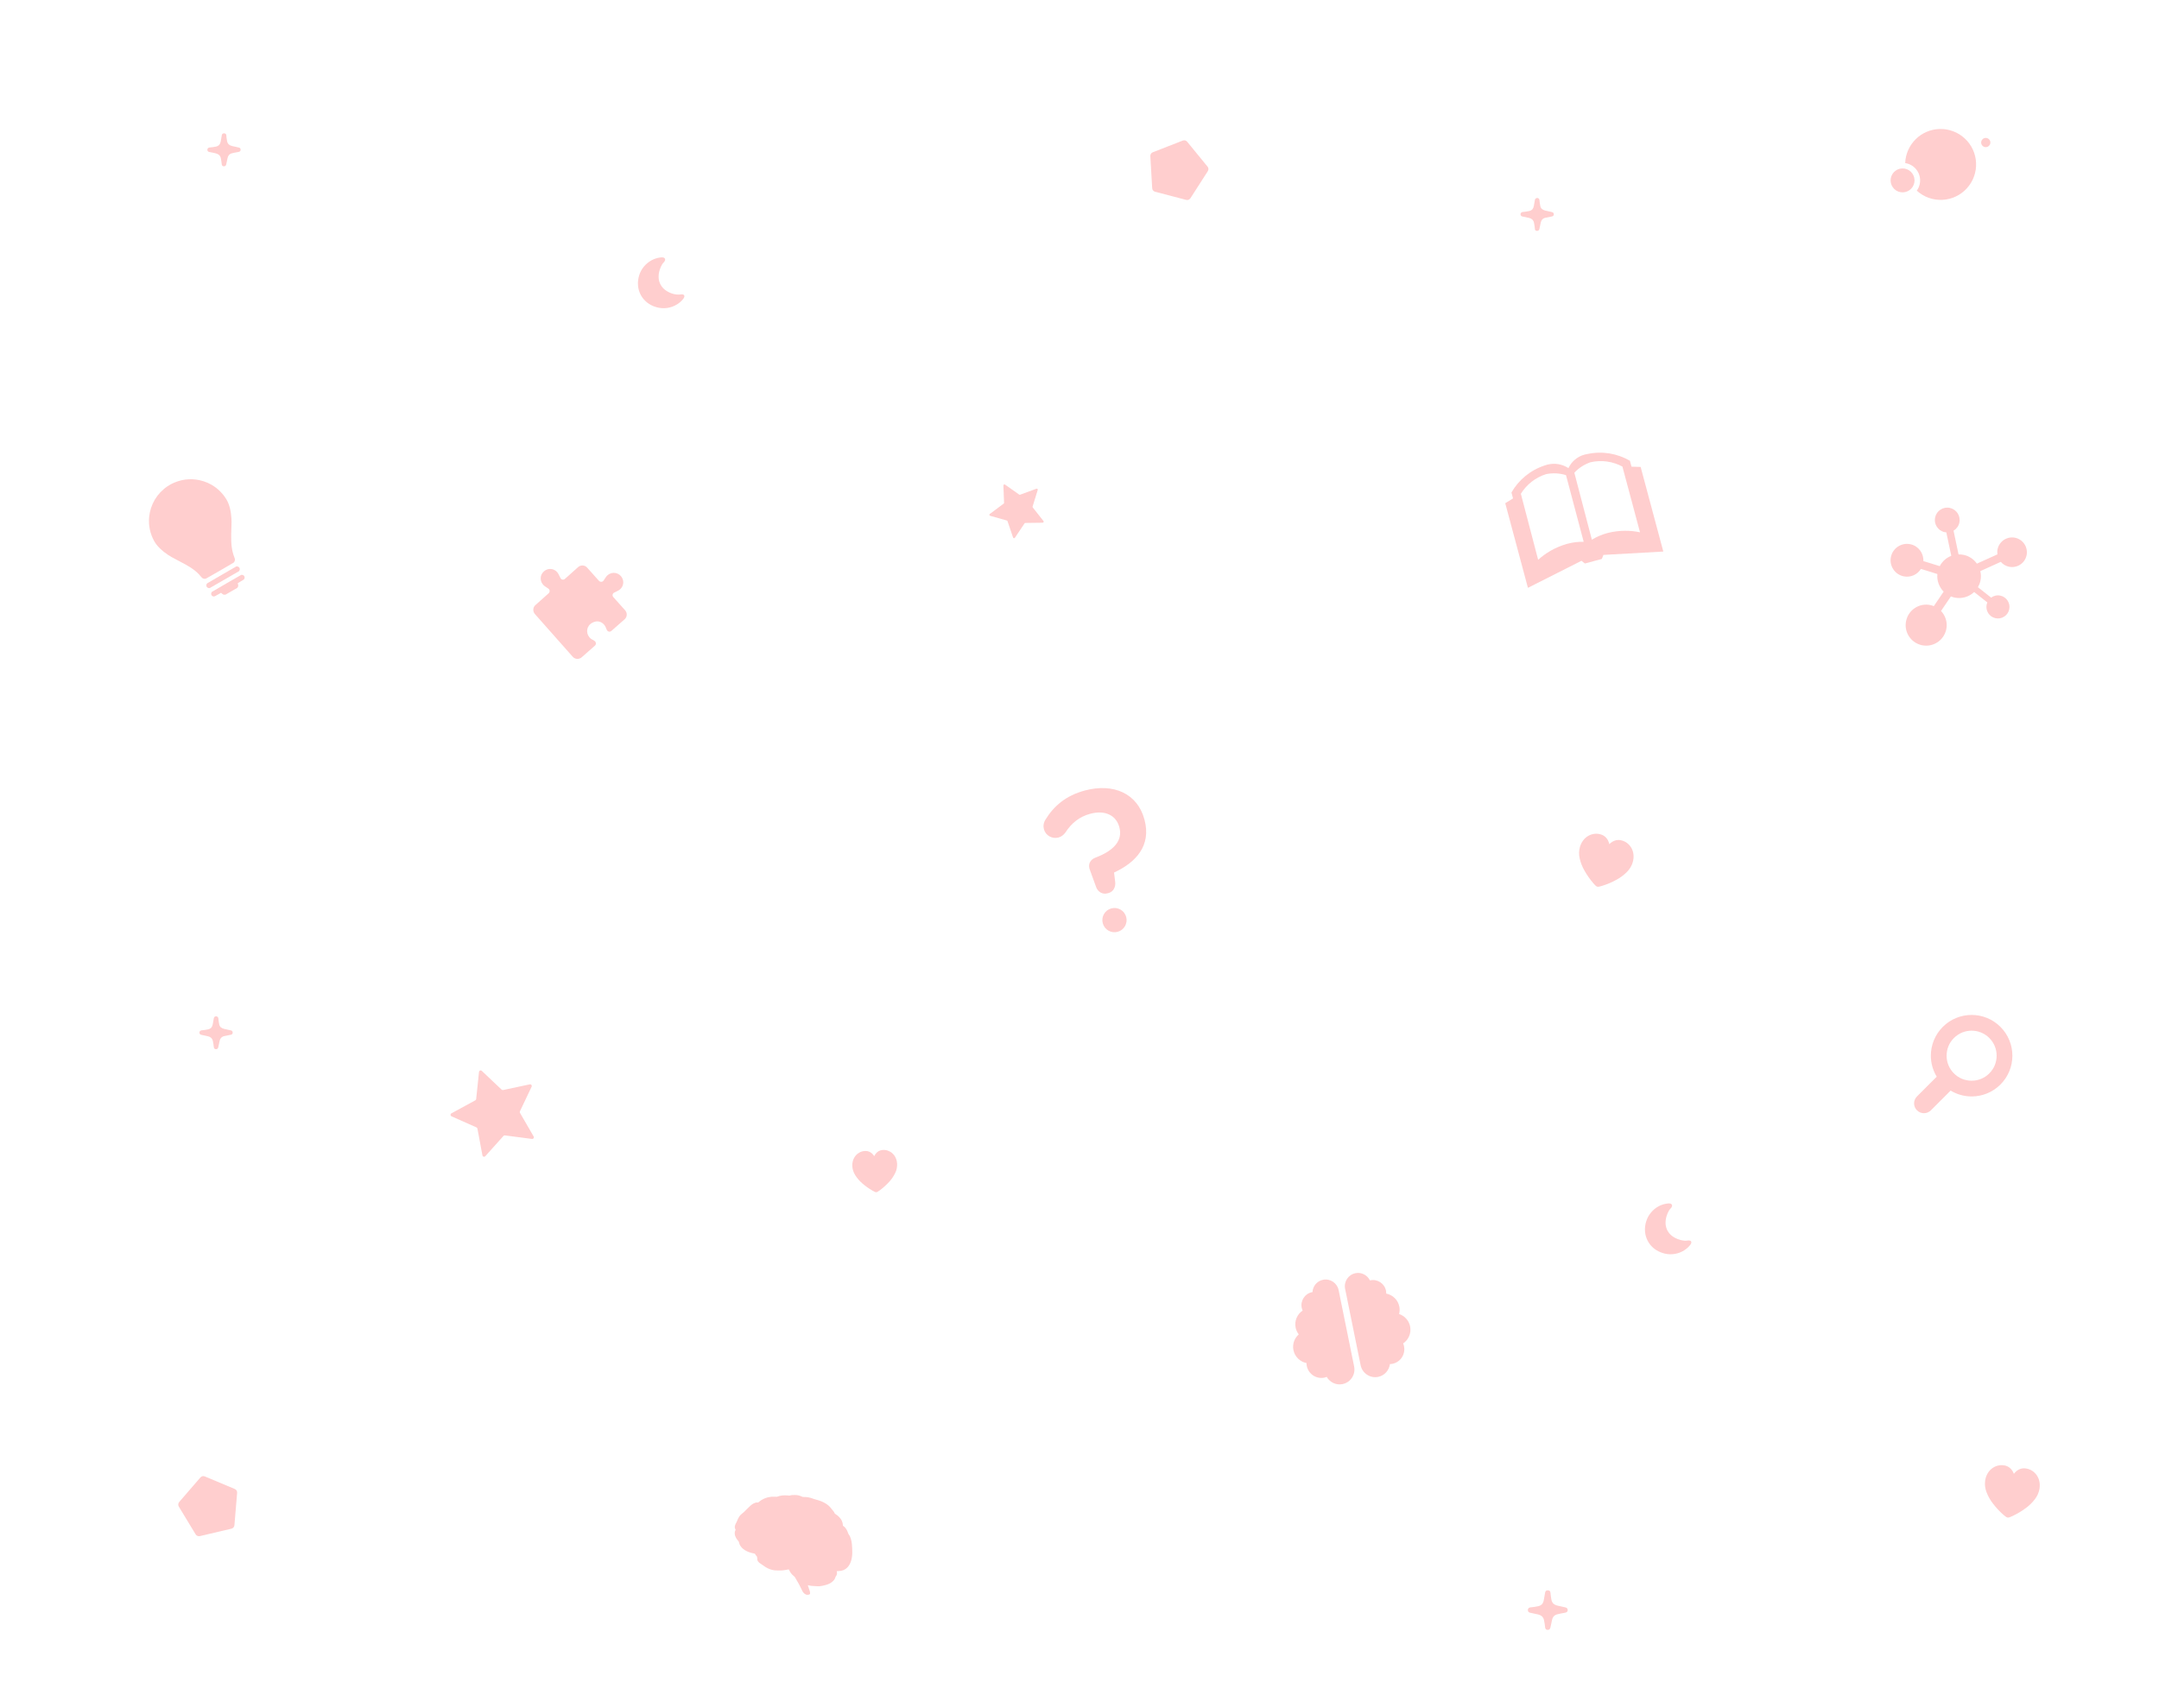 <svg width="1340" height="1060" viewBox="0 0 1340 1060" fill="none" xmlns="http://www.w3.org/2000/svg">
<g clip-path="url(#clip0_1_2)">
<path d="M749.47 103.42L736.82 87.97C736.16 87.17 735.06 86.88 734.1 87.26L715.48 94.52C714.52 94.9 713.91 95.84 713.96 96.88L715.11 116.83C715.17 117.87 715.89 118.74 716.9 119.01L736.22 124.08C737.22 124.34 738.28 123.93 738.84 123.06L749.64 106.24C750.21 105.36 750.14 104.23 749.48 103.42H749.47Z" fill="#FFCECE"/>
<path d="M145.691 924.248L127.131 916.457C126.165 916.055 125.048 916.316 124.373 917.108L111.213 932.364C110.538 933.155 110.438 934.28 110.973 935.183L121.414 952.411C121.958 953.309 123.01 953.744 124.038 953.508L143.64 948.905C144.654 948.665 145.404 947.799 145.493 946.76L147.174 926.68C147.266 925.627 146.67 924.653 145.7 924.243L145.691 924.248Z" fill="#FFCECE"/>
<path d="M312.26 676.62L328.81 673.09C329.37 672.97 329.91 673.33 330.03 673.88C330.08 674.1 330.05 674.33 329.96 674.53L322.7 689.82C322.55 690.13 322.56 690.49 322.74 690.79L331.21 705.44C331.49 705.93 331.33 706.56 330.84 706.84C330.64 706.95 330.42 707 330.19 706.97L313.4 704.78C313.07 704.73 312.73 704.85 312.5 705.1L301.2 717.69C300.83 718.12 300.18 718.16 299.75 717.79C299.58 717.63 299.47 717.42 299.43 717.19L296.32 700.56C296.26 700.23 296.04 699.95 295.73 699.81L280.25 692.94C279.73 692.71 279.49 692.11 279.71 691.58C279.8 691.37 279.96 691.2 280.16 691.09L295.01 683C295.31 682.84 295.51 682.54 295.54 682.2L297.3 665.37C297.35 664.81 297.86 664.39 298.42 664.45C298.65 664.47 298.87 664.57 299.03 664.73L311.32 676.35C311.57 676.6 311.92 676.7 312.27 676.62H312.26Z" fill="#FFCECE"/>
<path d="M633.18 307.07L643.23 303.37C643.56 303.24 643.94 303.41 644.06 303.74C644.11 303.88 644.11 304.03 644.06 304.17L640.89 314.4C640.83 314.6 640.87 314.82 641 314.99L647.63 323.4C647.85 323.69 647.8 324.1 647.51 324.32C647.4 324.4 647.26 324.45 647.12 324.46L636.41 324.6C636.2 324.6 636 324.71 635.88 324.89L629.92 333.79C629.72 334.09 629.32 334.17 629.02 333.97C628.91 333.89 628.82 333.77 628.77 333.64L625.32 323.5C625.25 323.3 625.08 323.14 624.88 323.09L614.57 320.18C614.22 320.1 614.01 319.74 614.09 319.39C614.13 319.23 614.22 319.11 614.34 319.03L622.92 312.62C623.09 312.49 623.19 312.29 623.18 312.07L622.77 301.37C622.75 301.01 623.03 300.71 623.39 300.69C623.54 300.69 623.68 300.73 623.8 300.81L632.55 306.99C632.73 307.12 632.97 307.15 633.18 307.07Z" fill="#FFCECE"/>
<path d="M959 1010.23C958.86 1008.74 958.64 1007.26 958.33 1005.8C958.17 1004.9 957.75 1004.07 957.13 1003.4C956.4 1002.77 955.52 1002.34 954.58 1002.13C953.43 1001.83 951.83 1001.48 949.78 1001.09C948.81 1000.91 948.31 1000.36 948.28 999.44C948.24 999.01 948.4 998.59 948.7 998.29C949 997.99 949.39 997.79 949.81 997.75C951.39 997.61 952.97 997.39 954.53 997.06C955.45 996.9 956.3 996.47 956.99 995.83C957.6 995.11 958.01 994.23 958.16 993.29C958.4 992.17 958.68 990.62 958.98 988.65C959.13 987.65 959.68 987.15 960.63 987.15C961.65 987.15 962.23 987.66 962.32 988.69C962.44 990.16 962.63 991.62 962.92 993.06C963.07 993.95 963.49 994.77 964.12 995.42C964.87 996.04 965.76 996.47 966.71 996.67C967.87 996.98 969.47 997.33 971.51 997.74C972.51 997.95 973.01 998.51 973.01 999.43C973.01 1000.35 972.45 1000.9 971.32 1001.08C969.35 1001.41 967.83 1001.72 966.75 1002C965.86 1002.18 965.04 1002.61 964.39 1003.24C963.81 1003.95 963.43 1004.78 963.26 1005.68C963 1006.75 962.68 1008.25 962.3 1010.17C962.1 1011.19 961.54 1011.71 960.61 1011.71C959.64 1011.71 959.1 1011.21 959 1010.21V1010.23Z" fill="#FFCECE"/>
<path d="M132.7 649.99C132.58 648.75 132.39 647.51 132.14 646.29C132.01 645.54 131.66 644.85 131.15 644.29C130.54 643.76 129.81 643.4 129.02 643.23C128.06 642.97 126.72 642.68 125.02 642.36C124.3 642.31 123.75 641.7 123.77 640.98C123.74 640.63 123.87 640.28 124.12 640.04C124.37 639.78 124.7 639.61 125.06 639.57C126.38 639.46 127.69 639.26 129 638.99C129.77 638.86 130.48 638.5 131.05 637.97C131.56 637.37 131.9 636.64 132.03 635.86C132.23 634.92 132.46 633.63 132.72 631.99C132.86 631.22 133.6 630.72 134.37 630.86C134.95 630.97 135.41 631.43 135.51 632.02C135.61 633.25 135.78 634.46 136.02 635.67C136.14 636.41 136.47 637.09 136.99 637.63C137.62 638.14 138.36 638.5 139.15 638.67C140.12 638.93 141.46 639.23 143.17 639.57C143.9 639.62 144.46 640.25 144.42 640.98C144.42 641.76 143.95 642.21 143.01 642.36C141.37 642.64 140.1 642.9 139.2 643.13C138.46 643.28 137.78 643.64 137.23 644.17C136.75 644.75 136.42 645.46 136.29 646.2C136.08 647.1 135.82 648.34 135.49 649.97C135.32 650.82 134.85 651.25 134.08 651.25C133.4 651.32 132.8 650.82 132.73 650.14C132.73 650.09 132.73 650.04 132.73 649.99H132.7Z" fill="#FFCECE"/>
<path d="M137.63 101.97C137.51 100.73 137.32 99.49 137.07 98.27C136.94 97.53 136.59 96.83 136.08 96.27C135.47 95.74 134.74 95.38 133.95 95.21C133.01 94.96 131.65 94.66 129.95 94.35C129.23 94.3 128.68 93.69 128.7 92.97C128.68 92.62 128.8 92.28 129.05 92.03C129.3 91.77 129.63 91.6 129.99 91.56C131.32 91.46 132.64 91.28 133.94 91.02C134.71 90.88 135.42 90.53 135.99 89.99C136.5 89.39 136.84 88.66 136.97 87.88C137.17 86.94 137.4 85.65 137.66 84.01C137.67 83.3 138.26 82.74 138.97 82.76H139.04C139.73 82.68 140.37 83.17 140.45 83.86V84.04C140.55 85.27 140.72 86.48 140.96 87.69C141.08 88.41 141.42 89.08 141.92 89.61C142.55 90.12 143.29 90.48 144.08 90.65C145.05 90.9 146.39 91.2 148.1 91.55C148.83 91.6 149.39 92.23 149.35 92.96C149.35 93.72 148.88 94.19 147.94 94.34C146.3 94.61 145.03 94.87 144.13 95.11C143.39 95.26 142.71 95.62 142.16 96.15C141.68 96.74 141.36 97.44 141.22 98.18C141.01 99.08 140.75 100.32 140.42 101.95C140.25 102.8 139.78 103.23 139.01 103.23C138.33 103.3 137.72 102.81 137.65 102.12V101.97H137.63Z" fill="#FFCECE"/>
<path d="M952.64 142C952.53 140.76 952.34 139.53 952.09 138.31C951.96 137.56 951.61 136.87 951.1 136.31C950.49 135.78 949.76 135.42 948.97 135.25C948.01 135 946.67 134.71 944.97 134.39C944.25 134.34 943.7 133.73 943.72 133.01C943.7 132.66 943.83 132.32 944.07 132.07C944.32 131.81 944.65 131.64 945.01 131.6C946.33 131.49 947.64 131.29 948.95 131.03C949.72 130.89 950.43 130.54 951 130.01C951.51 129.41 951.85 128.68 951.98 127.9C952.18 126.96 952.41 125.67 952.67 124.03C952.81 123.26 953.55 122.76 954.32 122.9C954.9 123.01 955.36 123.47 955.46 124.06C955.56 125.29 955.73 126.5 955.97 127.71C956.09 128.45 956.44 129.14 956.96 129.68C957.58 130.2 958.33 130.56 959.12 130.72C960.09 130.97 961.43 131.28 963.14 131.62C963.97 131.79 964.39 132.26 964.39 133.03C964.39 133.8 963.92 134.26 962.98 134.41C961.34 134.69 960.07 134.95 959.17 135.18C958.43 135.33 957.75 135.69 957.2 136.22C956.72 136.81 956.4 137.51 956.26 138.25C956.05 139.15 955.79 140.4 955.46 142.02C955.29 142.87 954.82 143.3 954.05 143.3C953.37 143.4 952.74 142.94 952.64 142.26C952.64 142.18 952.64 142.1 952.64 142.03V142Z" fill="#FFCECE"/>
<path d="M990.16 549.6C989.75 549.19 989.32 548.72 988.89 548.22C986.82 545.81 984.99 543.21 983.42 540.44C982.05 538.06 981.04 535.49 980.43 532.81C979.89 530.51 979.94 528.12 980.57 525.84C980.98 524.33 981.67 522.9 982.62 521.65C983.46 520.53 984.52 519.59 985.73 518.88C986.88 518.21 988.14 517.78 989.45 517.6C990.75 517.43 992.07 517.53 993.33 517.89C994.8 518.25 996.11 519.08 997.07 520.25C997.95 521.35 998.55 522.64 998.83 524.02C999.8 523.01 1000.99 522.23 1002.31 521.76C1003.74 521.28 1005.28 521.27 1006.71 521.73C1007.98 522.08 1009.16 522.7 1010.17 523.54C1011.19 524.38 1012.04 525.42 1012.66 526.58C1013.32 527.81 1013.72 529.17 1013.84 530.57C1013.98 532.13 1013.82 533.7 1013.37 535.21C1012.7 537.47 1011.47 539.54 1009.81 541.21C1007.88 543.16 1005.67 544.81 1003.25 546.11C1000.46 547.63 997.53 548.88 994.5 549.83C993.87 550.03 993.27 550.2 992.69 550.33C992.24 550.46 991.76 550.48 991.3 550.38C990.85 550.22 990.46 549.94 990.15 549.57L990.16 549.6Z" fill="#FFCECE"/>
<path d="M542.77 739.73C542.34 739.52 541.89 739.26 541.42 739.01C539.18 737.71 537.07 736.19 535.12 734.49C533.42 733.02 531.96 731.31 530.77 729.41C529.74 727.78 529.13 725.92 529 724C528.92 722.72 529.08 721.45 529.47 720.23C529.82 719.14 530.38 718.13 531.12 717.26C531.82 716.44 532.68 715.77 533.65 715.28C534.61 714.8 535.65 714.52 536.72 714.46C537.95 714.35 539.18 714.63 540.23 715.27C541.2 715.88 542 716.71 542.59 717.69C543.07 716.65 543.78 715.73 544.67 715.02C545.64 714.27 546.83 713.85 548.05 713.82C549.12 713.75 550.19 713.91 551.2 714.29C552.21 714.66 553.15 715.23 553.94 715.97C554.78 716.75 555.45 717.69 555.92 718.73C556.44 719.9 556.74 721.15 556.8 722.43C556.89 724.35 556.5 726.27 555.66 728.01C554.7 730.04 553.44 731.9 551.92 733.55C550.18 735.47 548.25 737.22 546.18 738.77C545.75 739.1 545.33 739.38 544.92 739.64C544.61 739.86 544.25 740.01 543.87 740.05C543.48 740.05 543.1 739.94 542.76 739.74L542.77 739.73Z" fill="#FFCECE"/>
<path d="M1244.81 941.41C1244.34 941.05 1243.87 940.66 1243.36 940.22C1240.98 938.11 1238.82 935.78 1236.89 933.25C1235.21 931.08 1233.86 928.67 1232.9 926.1C1232.06 923.89 1231.78 921.51 1232.09 919.17C1232.29 917.61 1232.79 916.11 1233.55 914.74C1234.23 913.52 1235.15 912.44 1236.26 911.58C1237.3 910.76 1238.5 910.16 1239.78 909.81C1241.04 909.46 1242.37 909.38 1243.66 909.57C1245.16 909.73 1246.57 910.37 1247.68 911.39C1248.69 912.36 1249.46 913.55 1249.93 914.87C1250.75 913.73 1251.83 912.81 1253.08 912.16C1254.43 911.49 1255.95 911.27 1257.43 911.53C1258.73 911.71 1259.98 912.16 1261.1 912.85C1262.23 913.55 1263.21 914.46 1263.98 915.53C1264.8 916.66 1265.38 917.94 1265.69 919.3C1266.04 920.83 1266.09 922.41 1265.85 923.96C1265.49 926.29 1264.56 928.5 1263.14 930.38C1261.49 932.58 1259.53 934.51 1257.31 936.13C1254.75 938.01 1252.02 939.65 1249.15 941.01C1248.55 941.29 1247.98 941.54 1247.43 941.75C1246.57 942.21 1245.52 942.06 1244.82 941.38V941.4L1244.81 941.41Z" fill="#FFCECE"/>
<path d="M1045.04 770.09C1045.71 770.18 1046.4 770.18 1047.07 770.09C1047.67 769.94 1048.3 769.94 1048.9 770.09C1049.22 770.16 1049.49 770.37 1049.64 770.66C1049.77 770.96 1049.78 771.3 1049.68 771.6C1049.6 771.85 1049.49 772.09 1049.36 772.31C1049.2 772.59 1049.01 772.84 1048.8 773.08C1047.81 774.24 1046.66 775.25 1045.37 776.07C1042.81 777.71 1039.83 778.57 1036.79 778.56C1035.24 778.56 1033.71 778.32 1032.23 777.87C1030.18 777.28 1028.26 776.29 1026.57 774.97C1023.37 772.42 1021.37 768.67 1021.01 764.6C1020.82 762.45 1021.06 760.29 1021.7 758.23C1022.3 756.23 1023.29 754.36 1024.63 752.75C1025.94 751.14 1027.56 749.8 1029.38 748.8C1031.23 747.8 1033.26 747.19 1035.35 747.01C1035.62 746.99 1035.88 746.99 1036.15 747.01C1036.38 747.02 1036.6 747.06 1036.82 747.13C1037.18 747.22 1037.49 747.46 1037.66 747.79C1037.82 748.1 1037.84 748.47 1037.73 748.8C1037.65 749.05 1037.54 749.29 1037.39 749.51C1037.22 749.76 1037.02 750 1036.81 750.22C1036.46 750.57 1036.15 750.96 1035.89 751.39C1035.57 751.91 1035.29 752.45 1035.05 753.01C1034.79 753.6 1034.56 754.21 1034.38 754.83C1033.87 756.42 1033.66 758.1 1033.76 759.77C1033.86 761.26 1034.29 762.71 1035.01 764.01C1035.75 765.33 1036.77 766.47 1037.99 767.36C1040.08 768.85 1042.51 769.79 1045.06 770.1L1045.04 770.09Z" fill="#FFCECE"/>
<path d="M420.08 182.8C420.75 182.89 421.44 182.89 422.11 182.8C422.71 182.65 423.34 182.65 423.94 182.8C424.26 182.88 424.52 183.09 424.66 183.38C424.8 183.69 424.81 184.03 424.7 184.35C424.62 184.6 424.51 184.84 424.38 185.06C424.22 185.34 424.03 185.59 423.82 185.83C422.83 186.99 421.68 188 420.39 188.82C416.48 191.32 411.68 191.98 407.25 190.63C405.18 190.04 403.25 189.05 401.56 187.72C398.36 185.17 396.36 181.42 396 177.35C395.81 175.2 396.05 173.04 396.69 170.98C397.29 168.97 398.3 167.09 399.64 165.48C400.97 163.88 402.6 162.54 404.42 161.55C406.27 160.55 408.3 159.94 410.39 159.76C410.66 159.74 410.92 159.74 411.19 159.76C411.42 159.77 411.64 159.81 411.86 159.88C412.22 159.97 412.53 160.21 412.7 160.54C412.86 160.85 412.88 161.22 412.77 161.55C412.69 161.8 412.58 162.04 412.43 162.26C412.26 162.51 412.06 162.75 411.85 162.97C411.5 163.33 411.19 163.73 410.93 164.16C410.61 164.68 410.33 165.22 410.09 165.78C409.83 166.37 409.6 166.98 409.42 167.6C408.91 169.19 408.7 170.87 408.8 172.54C408.9 174.03 409.33 175.48 410.05 176.78C410.79 178.1 411.81 179.24 413.03 180.13C414.43 181.13 415.99 181.89 417.64 182.37C418.44 182.59 419.25 182.74 420.08 182.83V182.8Z" fill="#FFCECE"/>
<path d="M1180.7 104.55C1176.6 104.63 1173.34 108.02 1173.42 112.12C1173.5 116.22 1176.89 119.48 1180.99 119.4C1185.09 119.32 1188.35 115.93 1188.27 111.83C1188.19 107.73 1184.8 104.47 1180.7 104.55Z" fill="#FFCECE"/>
<path d="M1204.04 80.06C1192.38 80.29 1182.92 89.57 1182.47 101.23C1188.41 102.11 1192.5 107.64 1191.62 113.58C1191.36 115.3 1190.7 116.94 1189.67 118.35C1198.66 126.53 1212.58 125.87 1220.76 116.88C1228.94 107.89 1228.28 93.97 1219.29 85.79C1215.13 82.01 1209.67 79.96 1204.05 80.07H1204.03L1204.04 80.06Z" fill="#FFCECE"/>
<path d="M1232.54 91.327C1234.12 91.297 1235.37 89.992 1235.34 88.412C1235.31 86.833 1234 85.578 1232.43 85.608C1230.85 85.639 1229.59 86.944 1229.62 88.523C1229.65 90.102 1230.96 91.358 1232.54 91.327Z" fill="#FFCECE"/>
<path d="M373.716 386.661C374.8 387.424 375.456 388.282 375.885 389.259C376.099 389.914 376.421 390.558 376.754 391.213C377.291 392.19 378.601 392.405 379.459 391.642L387.694 384.385C389.314 382.979 389.433 380.477 388.015 378.856L380.651 370.622C379.888 369.752 380.115 368.453 381.08 367.917C381.735 367.595 382.486 367.154 383.249 366.832C384.226 366.403 385.203 365.641 385.847 364.664C387.038 362.924 387.145 360.648 386.168 358.813C384.321 355.238 379.888 354.582 377.064 357.073C376.635 357.502 376.194 357.943 375.873 358.479C375.444 359.134 375.003 359.778 374.574 360.433C373.918 361.303 372.619 361.41 371.75 360.541L364.385 352.306C362.979 350.686 360.477 350.567 358.856 351.985L350.622 359.349C349.752 360.112 348.453 359.885 347.917 358.92C347.595 358.265 347.154 357.514 346.832 356.751C346.403 355.774 345.641 354.797 344.664 354.153C342.924 352.962 340.648 352.854 338.813 353.832C335.238 355.679 334.582 360.112 337.073 362.936C337.502 363.365 337.943 363.806 338.479 364.127C339.134 364.556 339.778 364.997 340.433 365.426C341.303 366.082 341.41 367.381 340.541 368.25L332.306 375.615C330.686 377.021 330.567 379.523 331.985 381.144L355.496 407.694C356.902 409.314 359.404 409.433 361.025 408.015L369.259 400.758C370.129 399.996 370.022 398.697 369.152 397.934C368.616 397.505 367.96 397.172 367.305 396.85C366.768 396.528 366.328 396.194 365.899 395.658C363.408 392.834 364.052 388.401 367.638 386.554C369.807 385.362 371.976 385.47 373.704 386.661H373.716Z" fill="#FFCECE"/>
<path d="M687.289 554.532C684.347 555.32 681.592 553.728 680.421 550.892L676.51 540.125C675.075 536.81 676.436 533.704 679.785 532.395C691.495 528.024 696.912 521.64 694.754 513.585L694.685 513.327C692.767 506.169 685.93 502.654 676.728 505.12C669.949 506.936 665.101 510.838 661.222 516.813C660.216 518.179 658.757 519.391 656.967 519.871C653.009 520.932 648.954 518.591 647.926 514.756C647.412 512.838 647.63 510.586 649.009 508.573C654.076 500.367 661.513 493.85 673.273 490.699C691.172 485.903 705.995 492.621 710.277 508.603L710.346 508.86C714.663 524.969 704.979 535.376 691.438 541.609L692.185 547.74C692.427 550.689 691 553.539 688.056 554.328L687.289 554.532Z" fill="#FFCECE"/>
<path d="M698.98 569.191C700.056 573.206 697.673 577.336 693.661 578.411C689.641 579.488 685.516 577.103 684.44 573.087C683.363 569.071 685.745 564.946 689.764 563.869C693.777 562.795 697.904 565.176 698.98 569.191Z" fill="#FFCECE"/>
<path d="M491.637 928.033C491.403 928.061 490.896 928.158 490.519 928.238L489.824 928.391L489.179 928.294C488.329 928.175 486.265 928.169 485.421 928.289C484.331 928.442 483.356 928.676 482.609 928.949L482.141 929.119L481.058 929.057C479.558 928.966 478.298 929.062 476.872 929.375C474.796 929.836 472.583 930.928 471.055 932.242L470.61 932.629L470.017 932.623C469.161 932.612 468.551 932.788 467.598 933.311C466.481 933.926 465.54 934.722 463.749 936.565C462.141 938.22 461.217 939.085 460.578 939.534C460.002 939.932 459.238 940.734 458.787 941.411C458.371 942.031 457.806 943.174 457.504 944.016C457.384 944.341 457.19 944.767 457.071 944.966C456.603 945.723 456.283 946.491 456.129 947.219C455.97 947.975 456.061 948.629 456.403 949.255L456.586 949.585L456.346 950.085C456.215 950.37 456.084 950.757 456.044 950.979C455.953 951.507 456.01 952.469 456.158 952.986C456.494 954.147 457.316 955.569 458.228 956.558C458.525 956.883 458.548 956.928 458.684 957.503C458.998 958.788 459.5 959.71 460.413 960.671C461.604 961.917 462.99 962.781 464.986 963.504C465.768 963.782 467.074 964.129 467.986 964.3L468.551 964.402L468.745 964.812C468.876 965.091 469.081 965.369 469.395 965.711C469.8 966.143 469.851 966.223 469.851 966.416C469.851 966.535 469.891 966.769 469.942 966.939C469.994 967.116 470.039 967.508 470.045 967.849C470.057 968.395 470.068 968.475 470.239 968.799C470.627 969.556 471.248 970.136 472.452 970.881C472.834 971.114 473.41 971.507 473.735 971.757C475.623 973.202 477.505 974.101 479.586 974.556C480.567 974.766 480.727 974.783 482.786 974.84C485.067 974.908 486.077 974.823 488.495 974.356C489.071 974.248 489.55 974.163 489.556 974.174C489.567 974.186 489.704 974.453 489.863 974.772C490.605 976.251 491.523 977.411 492.652 978.287C493.091 978.628 493.217 978.765 493.502 979.225C493.964 979.959 495.481 982.587 495.869 983.321C496.81 985.113 497.409 986.301 497.568 986.705C498.144 988.167 498.954 989.157 500.004 989.674C500.631 989.987 501.036 990.038 501.789 989.896C502.291 989.8 502.467 989.709 502.667 989.441C502.77 989.31 502.787 989.208 502.781 988.764C502.77 988.15 502.65 987.718 502.005 985.937C501.589 984.788 501.35 984.026 501.395 983.981C501.407 983.964 501.92 984.066 502.53 984.197C503.597 984.43 503.699 984.441 504.925 984.481C505.633 984.498 506.579 984.561 507.036 984.612C508.085 984.732 508.878 984.669 510.446 984.345C513.252 983.77 514.815 983.173 516.218 982.126C516.645 981.808 517.421 981.046 517.74 980.625C518.083 980.175 518.425 979.453 518.505 979.026C518.556 978.753 518.613 978.64 518.824 978.401C519.143 978.054 519.32 977.684 519.434 977.11C519.548 976.563 519.548 976.376 519.44 975.887C519.389 975.676 519.343 975.449 519.326 975.38C519.297 975.261 519.32 975.261 520.341 975.227C522.748 975.147 524.413 974.476 525.884 973.003C527.823 971.052 528.861 968.009 528.976 963.953C529.01 962.65 528.884 959.823 528.73 958.441C528.439 955.813 527.744 953.635 526.837 952.52C526.603 952.236 526.517 952.065 526.335 951.496C525.748 949.676 524.55 947.89 523.535 947.315L523.181 947.116L523.147 946.747C523.067 945.933 522.993 945.478 522.867 945.057C522.451 943.681 521.79 942.617 520.643 941.485C519.965 940.814 519.428 940.387 518.607 939.87C518.105 939.557 518.088 939.54 517.974 939.21C517.814 938.732 517.324 938.01 516.765 937.43C516.503 937.156 516.126 936.701 515.927 936.423C514.107 933.852 510.822 931.923 506.431 930.848C505.832 930.701 505.148 930.49 504.794 930.336C503.927 929.978 503.049 929.711 502.08 929.512C501.019 929.301 500.289 929.227 499.165 929.227H498.27L497.734 928.977C497.038 928.647 496.137 928.346 495.299 928.169C494.723 928.044 494.454 928.021 493.348 928.004C492.641 927.993 491.871 928.004 491.637 928.033Z" fill="#FFCECE"/>
<path d="M103.896 301.893C97.423 306.288 93.327 313.178 92.562 320.975C92.056 326.128 93.248 331.644 95.83 336.104C97.53 339.037 100.385 341.845 104.299 344.432C105.771 345.406 106.815 345.996 109.795 347.552C115.217 350.386 116.323 351.002 118.194 352.212C121.08 354.083 122.893 355.682 124.851 358.082C125.381 358.736 125.713 358.99 126.225 359.161C126.582 359.277 127.06 359.316 127.474 359.269C127.755 359.23 128.001 359.095 136.226 354.367C142.405 350.813 144.762 349.439 144.966 349.266C145.599 348.715 145.941 347.791 145.796 346.991C145.772 346.84 145.601 346.342 145.425 345.882C143.88 341.845 143.359 337.957 143.498 331.535C143.513 330.903 143.566 329.145 143.62 327.626C143.731 324.332 143.736 323.397 143.647 321.858C143.37 317.103 142.364 313.187 140.659 310.222C138.473 306.425 135.057 303.05 131.201 300.861C128.229 299.177 124.836 298.064 121.432 297.65C118.67 297.319 115.643 297.462 112.947 298.046C109.735 298.741 106.536 300.101 103.896 301.893Z" fill="#FFCECE"/>
<path d="M128.654 362.043C127.833 362.722 127.835 363.99 128.656 364.661C128.987 364.936 129.482 365.089 129.899 365.047L130.208 365.019L139.282 359.78L148.356 354.541L148.521 354.289C149.332 353.018 148.406 351.475 146.913 351.611L146.613 351.64L137.742 356.755C132.863 359.565 128.772 361.948 128.654 362.043Z" fill="#FFCECE"/>
<path d="M131.456 367.432C131.227 367.68 131.047 368.216 131.048 368.613C131.054 368.946 131.078 369.035 131.289 369.4C131.497 369.76 131.568 369.835 131.839 369.994C132.179 370.202 132.45 370.265 132.877 370.252C133.146 370.24 133.216 370.206 135.18 369.107L137.212 367.968L137.413 368.174C137.692 368.466 138.436 369.036 138.817 369.111C138.995 369.145 139.335 369.161 139.572 369.141L140 369.107L143.619 367.017L147.239 364.927L147.483 364.574C147.619 364.379 147.773 364.085 147.827 363.916C147.953 363.549 147.751 362.651 147.644 362.274L147.563 361.992L149.461 360.862C151.251 359.794 151.362 359.723 151.53 359.489C151.742 359.188 151.861 358.736 151.832 358.341C151.806 357.924 151.485 357.369 151.138 357.138C150.829 356.925 150.4 356.803 150.026 356.813L149.744 356.825L140.664 362.054C134.652 365.518 131.538 367.336 131.456 367.432Z" fill="#FFCECE"/>
<path d="M1012.61 289.678L1011.62 286.001C1003.9 281.524 994.574 279.817 985.258 281.812C984.653 281.907 984.066 282.03 983.478 282.188C978.888 283.418 975.33 286.589 973.459 290.575C969.671 288.117 964.915 287.196 960.23 288.451C959.757 288.578 959.3 288.723 958.85 288.888C949.762 291.824 942.536 297.966 938.091 305.704L939.076 309.38L934.246 312.363L948.319 364.885L981.539 348.103L983.677 349.782L994.182 346.967L995.195 344.444L1032.35 342.368L1018.28 289.846L1012.61 289.678ZM971.908 337.793C965.264 339.781 959.455 343.145 954.658 347.492L943.934 306.502C947.407 300.871 952.864 296.425 959.63 294.303C963.94 293.452 968.114 293.735 971.957 294.946L982.931 336.303C979.782 336.212 976.296 336.606 972.825 337.536C972.499 337.623 972.175 337.716 971.857 337.812L971.908 337.793ZM1017.9 330.424C1011.84 329.108 1005.13 329.1 998.443 330.683C998.147 330.756 997.872 330.824 997.594 330.899C994.128 331.828 990.917 333.228 988.006 335.01L977.132 293.441C979.752 290.594 983.193 288.288 987.185 286.925C994.216 285.351 1001.15 286.483 1006.97 289.629L1017.89 330.432L1017.9 330.424Z" fill="#FFCECE"/>
<path d="M821.148 794.392C817.39 795.155 814.797 798.373 814.613 802.047C814.513 802.067 814.432 802.057 814.331 802.078C809.894 802.979 807.02 807.33 807.924 811.781C808.047 812.386 808.243 812.964 808.496 813.503C805.133 815.761 803.288 819.891 804.143 824.102C804.465 825.691 805.167 827.085 806.079 828.291C803.416 830.644 802.022 834.288 802.782 838.033C803.634 842.231 806.931 845.317 810.884 846.09C810.889 846.693 810.946 847.298 811.069 847.904C812.088 852.922 816.96 856.16 821.963 855.145C822.479 855.04 822.969 854.875 823.441 854.687C825.378 858.036 829.251 859.967 833.249 859.155C838.253 858.14 841.476 853.258 840.457 848.239L830.832 800.829C829.929 796.377 825.586 793.491 821.148 794.392ZM875.193 823.332C874.433 819.587 871.728 816.775 868.358 815.648C868.74 814.178 868.83 812.624 868.508 811.035C867.653 806.824 864.344 803.741 860.366 802.973C860.376 802.38 860.344 801.769 860.221 801.164C859.317 796.713 854.975 793.827 850.537 794.728C850.436 794.748 850.353 794.791 850.265 794.809C848.664 791.497 845.021 789.545 841.262 790.309C836.825 791.209 833.949 795.548 834.855 800.012L844.48 847.422C845.499 852.441 850.371 855.679 855.375 854.663C859.372 853.852 862.186 850.563 862.664 846.724C863.172 846.713 863.688 846.674 864.203 846.569C869.206 845.554 872.43 840.672 871.411 835.653C871.288 835.048 871.105 834.468 870.874 833.911C874.213 831.658 876.045 827.531 875.193 823.332Z" fill="#FFCECE"/>
<path d="M1246.83 351.776C1251.79 352.868 1256.7 349.733 1257.79 344.773C1258.88 339.815 1255.75 334.909 1250.79 333.818C1245.83 332.726 1240.92 335.86 1239.83 340.818C1239.58 341.934 1239.56 343.045 1239.72 344.112L1226.98 349.874C1225.11 347.207 1222.28 345.198 1218.84 344.441C1217.75 344.201 1216.66 344.116 1215.59 344.142L1212.48 329.414C1214.25 328.366 1215.6 326.62 1216.08 324.451C1217 320.3 1214.37 316.194 1210.22 315.28C1206.07 314.366 1201.96 316.99 1201.05 321.141C1200.13 325.292 1202.76 329.398 1206.91 330.312C1207.27 330.393 1207.64 330.436 1208 330.463L1211.08 345.027C1208.03 346.198 1205.46 348.457 1203.92 351.43L1193.75 348.271C1193.99 343.398 1190.7 338.921 1185.78 337.837C1180.29 336.627 1174.85 340.099 1173.64 345.591C1172.44 351.082 1175.91 356.515 1181.4 357.724C1185.74 358.68 1190.03 356.709 1192.24 353.136L1202.45 356.31C1202.03 360.451 1203.55 364.43 1206.35 367.24L1203.19 371.903L1200.24 376.244C1199.6 375.986 1198.93 375.763 1198.23 375.609C1191.36 374.096 1184.57 378.438 1183.06 385.306C1181.54 392.176 1185.88 398.969 1192.75 400.482C1199.62 401.995 1206.42 397.654 1207.93 390.783C1208.88 386.486 1207.53 382.217 1204.71 379.252L1207.68 374.86L1210.84 370.211C1211.53 370.493 1212.25 370.733 1213.01 370.9C1217.58 371.906 1222.12 370.477 1225.27 367.477L1233.45 373.935C1233.28 374.335 1233.14 374.751 1233.04 375.189C1232.19 379.053 1234.63 382.875 1238.5 383.726C1242.36 384.577 1246.18 382.135 1247.03 378.27C1247.88 374.405 1245.44 370.584 1241.58 369.733C1239.48 369.271 1237.4 369.785 1235.8 370.963L1227.62 364.5C1228.31 363.312 1228.84 361.999 1229.15 360.583C1229.61 358.51 1229.55 356.447 1229.09 354.514L1241.82 348.754C1243.08 350.229 1244.8 351.328 1246.83 351.776Z" fill="#FFCECE"/>
<path d="M1241.59 637.411C1236.66 632.48 1230.16 629.996 1223.7 630C1217.24 629.996 1210.74 632.48 1205.81 637.411C1200.88 642.339 1198.39 648.844 1198.4 655.3C1198.4 659.81 1199.63 664.327 1202.04 668.329L1189.79 680.581C1187.4 682.966 1187.4 686.83 1189.79 689.215C1192.17 691.6 1196.04 691.6 1198.42 689.215L1210.67 676.962C1214.68 679.369 1219.19 680.607 1223.7 680.601C1230.16 680.607 1236.66 678.123 1241.59 673.192C1246.52 668.264 1249.01 661.761 1249 655.3C1249.01 648.844 1246.52 642.339 1241.59 637.411ZM1234.68 666.285C1231.64 669.327 1227.69 670.828 1223.7 670.835C1219.71 670.828 1215.76 669.327 1212.72 666.285C1209.67 663.238 1208.17 659.293 1208.17 655.3C1208.17 651.31 1209.67 647.364 1212.72 644.318C1215.76 641.276 1219.71 639.775 1223.7 639.768C1227.69 639.775 1231.64 641.276 1234.68 644.318C1237.73 647.364 1239.23 651.31 1239.23 655.3C1239.23 659.293 1237.73 663.238 1234.68 666.285Z" fill="#FFCECE"/>
</g>
<defs>
<clipPath id="clip0_1_2">
<rect width="1340" height="1060" fill="white"/>
</clipPath>
</defs>
</svg>
